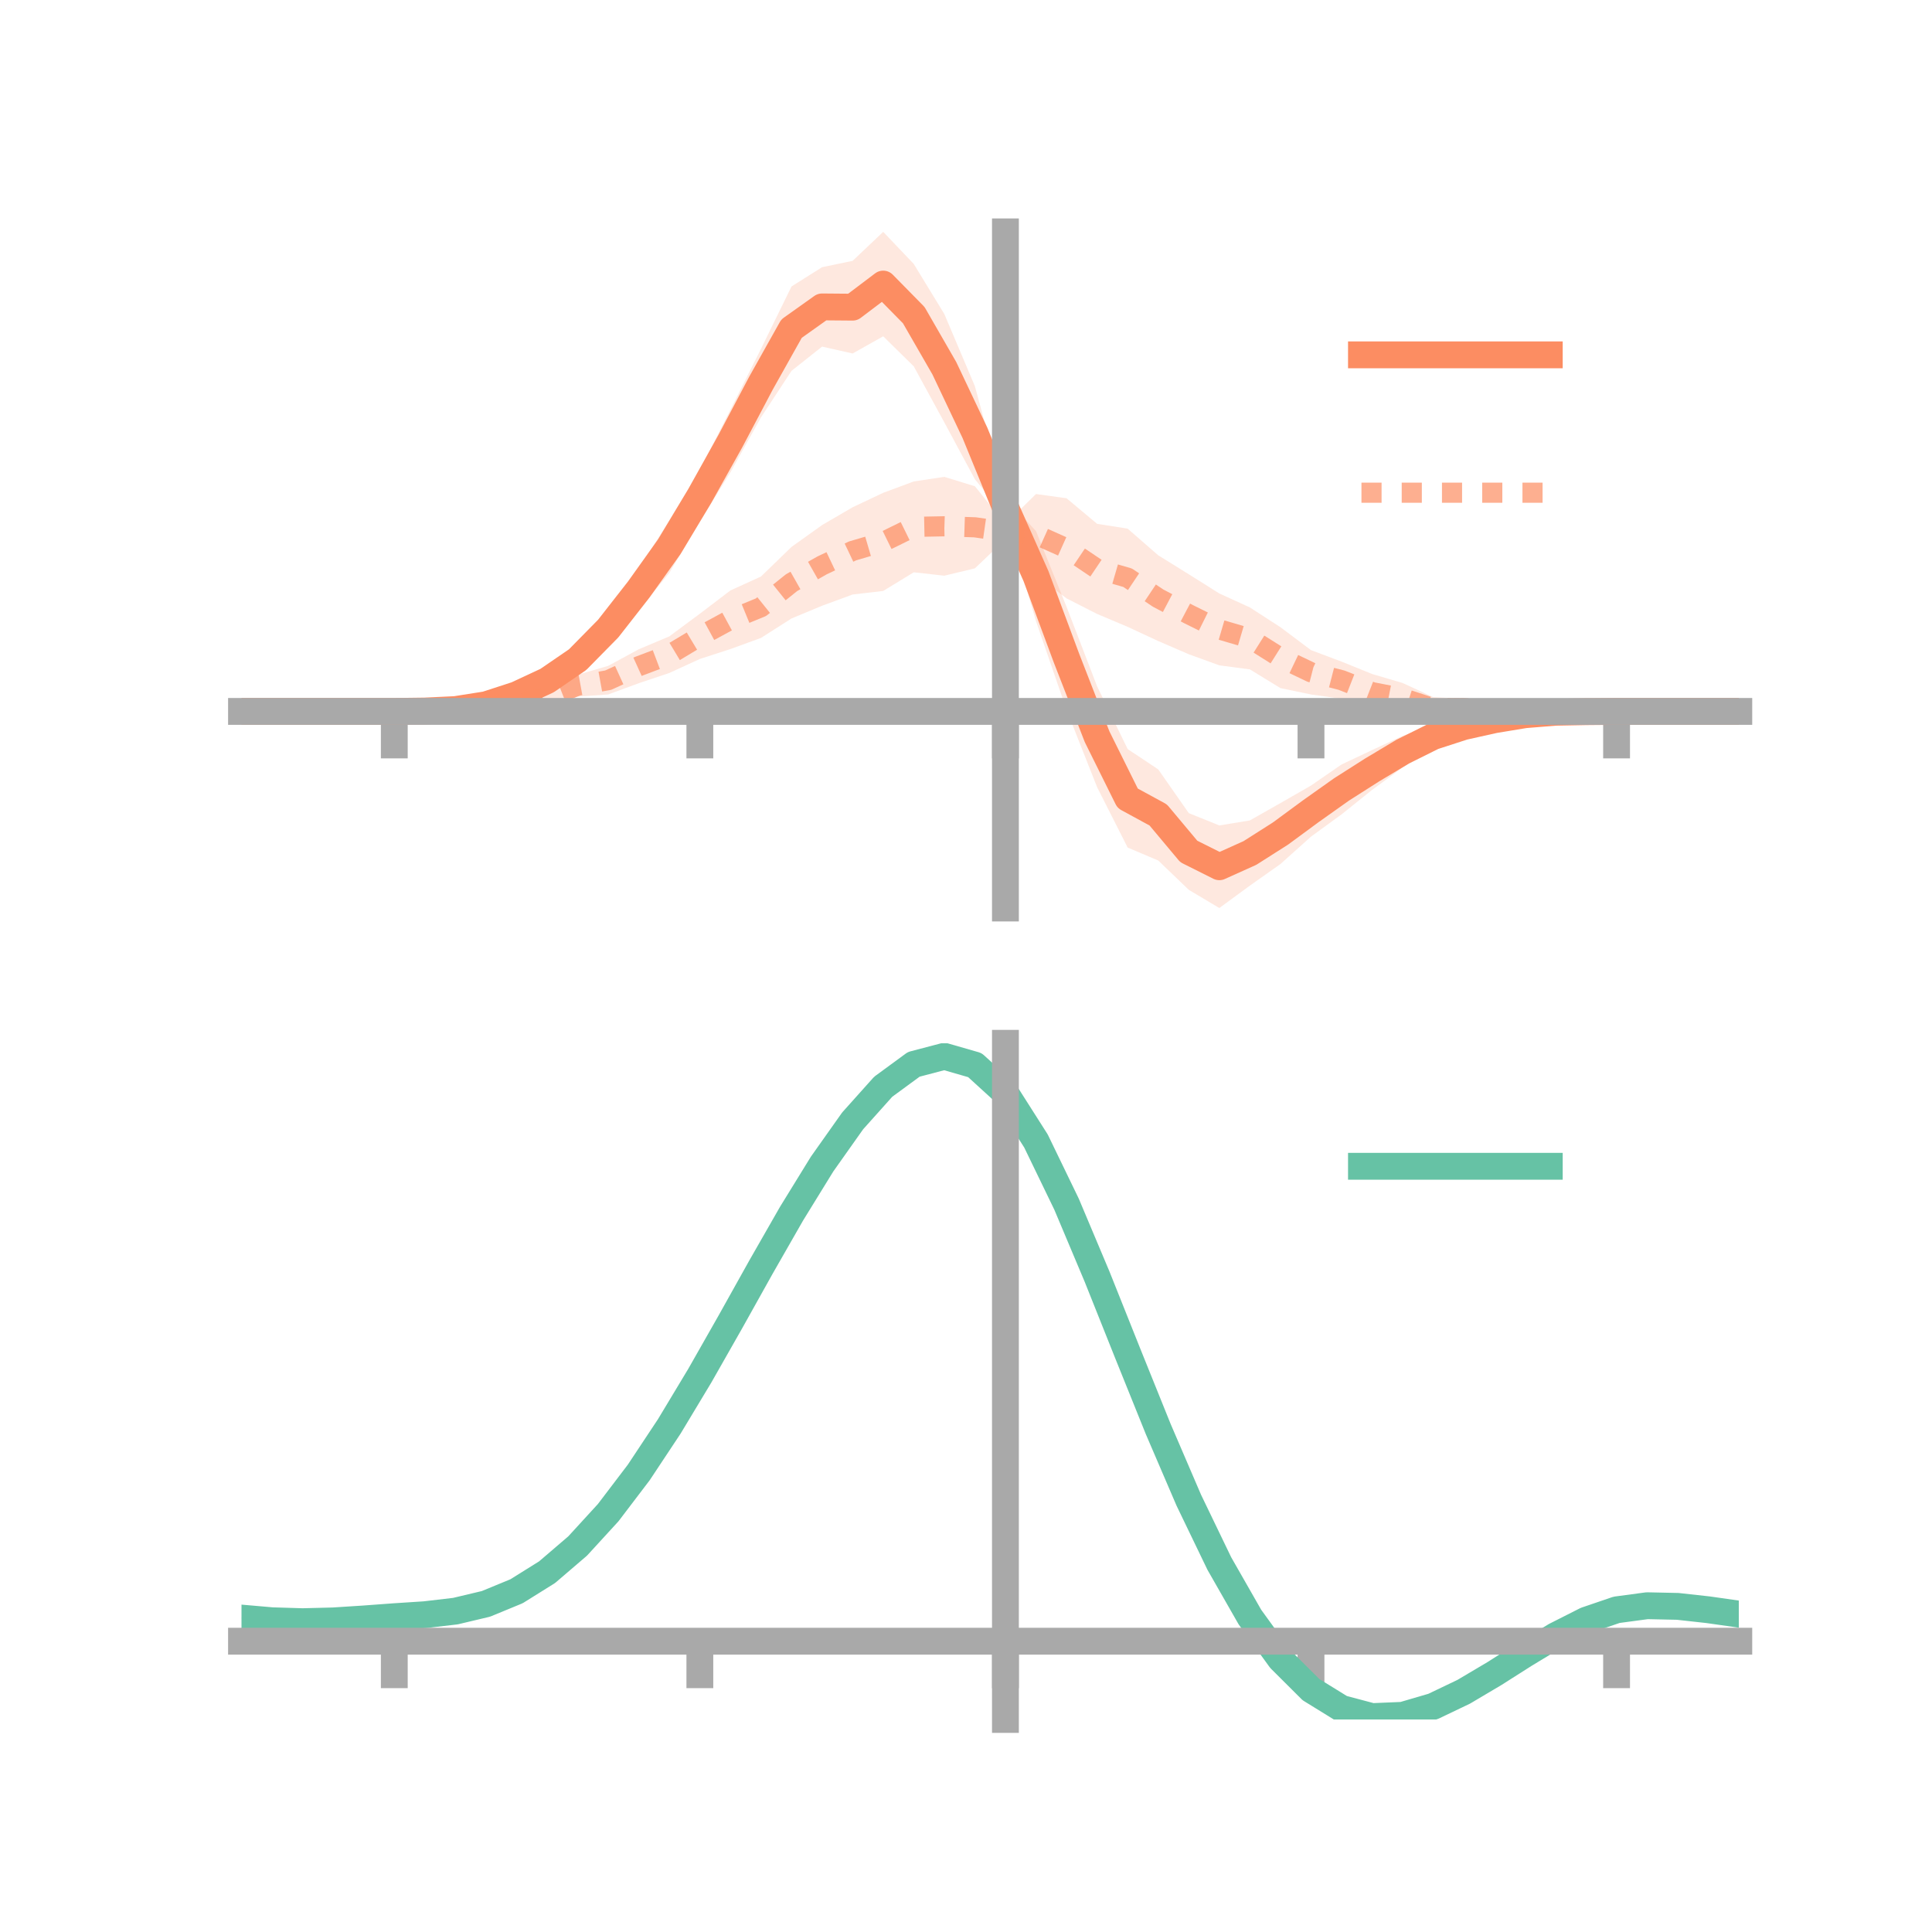<?xml version="1.0" encoding="utf-8" standalone="no"?>
<!DOCTYPE svg PUBLIC "-//W3C//DTD SVG 1.1//EN"
  "http://www.w3.org/Graphics/SVG/1.1/DTD/svg11.dtd">
<!-- Created with matplotlib (https://matplotlib.org/) -->
<svg height="144pt" version="1.1" viewBox="0 0 144 144" width="144pt" xmlns="http://www.w3.org/2000/svg" xmlns:xlink="http://www.w3.org/1999/xlink">
 <defs>
  <style type="text/css">*{stroke-linecap:butt;stroke-linejoin:round;}</style>
 </defs>
 <g id="figure_1">
  <g id="patch_1">
   <path d="M 0 144 
L 144 144 
L 144 0 
L 0 0 
z
" style="fill:none;"/>
  </g>
  <g id="axes_1">
   <g id="patch_2">
    <path d="M 18 67.68 
L 129.6 67.68 
L 129.6 17.28 
L 18 17.28 
z
" style="fill:none;"/>
   </g>
   <g id="PolyCollection_1">
    <path clip-path="url(#pda8ba7e068)" d="M 18 53.024 
L 18 53.024 
L 20.278 53.024 
L 22.555 53.024 
L 24.833 53.024 
L 27.11 53.024 
L 29.388 53.024 
L 31.665 52.94 
L 33.943 52.667 
L 36.22 52.218 
L 38.498 51.346 
L 40.776 49.906 
L 43.053 48.245 
L 45.331 45.603 
L 47.608 42.399 
L 49.886 38.793 
L 52.163 35.036 
L 54.441 30.536 
L 56.718 26.006 
L 58.996 21.35 
L 61.273 19.915 
L 63.551 19.441 
L 65.829 17.28 
L 68.106 19.672 
L 70.384 23.405 
L 72.661 28.781 
L 74.939 37.124 
L 77.216 39.583 
L 79.494 45.226 
L 81.771 51.153 
L 84.049 55.83 
L 86.327 57.346 
L 88.604 60.604 
L 90.882 61.525 
L 93.159 61.148 
L 95.437 59.857 
L 97.714 58.551 
L 99.992 56.98 
L 102.269 55.905 
L 104.547 54.845 
L 106.824 54.016 
L 109.102 53.378 
L 111.38 53.218 
L 113.657 52.959 
L 115.935 52.874 
L 118.212 52.991 
L 120.49 53.024 
L 122.767 53.024 
L 125.045 53.024 
L 127.322 53.024 
L 129.6 53.024 
L 129.6 53.024 
L 129.6 53.024 
L 127.322 53.024 
L 125.045 53.024 
L 122.767 53.024 
L 120.49 53.025 
L 118.212 53.097 
L 115.935 53.3 
L 113.657 53.582 
L 111.38 54.077 
L 109.102 54.931 
L 106.824 55.766 
L 104.547 57.203 
L 102.269 58.873 
L 99.992 60.698 
L 97.714 62.358 
L 95.437 64.4 
L 93.159 66.008 
L 90.882 67.68 
L 88.604 66.321 
L 86.327 64.137 
L 84.049 63.172 
L 81.771 58.669 
L 79.494 52.901 
L 77.216 46.294 
L 74.939 38.5 
L 72.661 35.718 
L 70.384 31.482 
L 68.106 27.305 
L 65.829 25.066 
L 63.551 26.347 
L 61.273 25.834 
L 58.996 27.64 
L 56.718 31.111 
L 54.441 35.205 
L 52.163 38.877 
L 49.886 42.702 
L 47.608 45.48 
L 45.331 48.1 
L 43.053 50.087 
L 40.776 51.546 
L 38.498 52.229 
L 36.22 52.84 
L 33.943 53.109 
L 31.665 53.052 
L 29.388 53.025 
L 27.11 53.024 
L 24.833 53.024 
L 22.555 53.024 
L 20.278 53.024 
L 18 53.024 
z
" style="fill:#fc8d62;fill-opacity:0.2;"/>
   </g>
   <g id="PolyCollection_2">
    <path clip-path="url(#pda8ba7e068)" d="M 18 53.024 
L 18 53.024 
L 20.278 53.024 
L 22.555 53.024 
L 24.833 53.024 
L 27.11 53.024 
L 29.388 53.024 
L 31.665 52.907 
L 33.943 52.666 
L 36.22 52.308 
L 38.498 51.902 
L 40.776 51.284 
L 43.053 50.295 
L 45.331 49.629 
L 47.608 48.393 
L 49.886 47.432 
L 52.163 45.743 
L 54.441 44.009 
L 56.718 42.971 
L 58.996 40.764 
L 61.273 39.135 
L 63.551 37.808 
L 65.829 36.731 
L 68.106 35.885 
L 70.384 35.542 
L 72.661 36.242 
L 74.939 39.061 
L 77.216 36.823 
L 79.494 37.138 
L 81.771 39.041 
L 84.049 39.403 
L 86.327 41.389 
L 88.604 42.802 
L 90.882 44.234 
L 93.159 45.274 
L 95.437 46.749 
L 97.714 48.456 
L 99.992 49.313 
L 102.269 50.236 
L 104.547 50.909 
L 106.824 51.958 
L 109.102 52.071 
L 111.38 52.526 
L 113.657 52.739 
L 115.935 52.936 
L 118.212 52.972 
L 120.49 53.024 
L 122.767 53.024 
L 125.045 53.024 
L 127.322 53.024 
L 129.6 53.024 
L 129.6 53.024 
L 129.6 53.024 
L 127.322 53.024 
L 125.045 53.024 
L 122.767 53.024 
L 120.49 53.025 
L 118.212 53.125 
L 115.935 53.282 
L 113.657 53.438 
L 111.38 53.455 
L 109.102 53.462 
L 106.824 53.609 
L 104.547 53.158 
L 102.269 52.941 
L 99.992 52.081 
L 97.714 51.762 
L 95.437 51.288 
L 93.159 49.892 
L 90.882 49.592 
L 88.604 48.764 
L 86.327 47.78 
L 84.049 46.721 
L 81.771 45.76 
L 79.494 44.6 
L 77.216 42.871 
L 74.939 40.195 
L 72.661 42.362 
L 70.384 42.909 
L 68.106 42.656 
L 65.829 44.046 
L 63.551 44.311 
L 61.273 45.149 
L 58.996 46.096 
L 56.718 47.548 
L 54.441 48.377 
L 52.163 49.115 
L 49.886 50.16 
L 47.608 50.924 
L 45.331 51.761 
L 43.053 51.923 
L 40.776 52.715 
L 38.498 52.829 
L 36.22 52.998 
L 33.943 53.026 
L 31.665 53.067 
L 29.388 53.025 
L 27.11 53.024 
L 24.833 53.024 
L 22.555 53.024 
L 20.278 53.024 
L 18 53.024 
z
" style="fill:#fc8d62;fill-opacity:0.2;"/>
   </g>
   <g id="matplotlib.axis_1">
    <g id="xtick_1">
     <g id="line2d_1">
      <defs>
       <path d="M 0 0 
L 0 3.5 
" id="maf616309af" style="stroke:#a9a9a9;stroke-width:2;"/>
      </defs>
      <g>
       <use style="fill:#a9a9a9;stroke:#a9a9a9;stroke-width:2;" x="29.388" xlink:href="#maf616309af" y="53.024"/>
      </g>
     </g>
    </g>
    <g id="xtick_2">
     <g id="line2d_2">
      <g>
       <use style="fill:#a9a9a9;stroke:#a9a9a9;stroke-width:2;" x="52.163" xlink:href="#maf616309af" y="53.024"/>
      </g>
     </g>
    </g>
    <g id="xtick_3">
     <g id="line2d_3">
      <g>
       <use style="fill:#a9a9a9;stroke:#a9a9a9;stroke-width:2;" x="74.939" xlink:href="#maf616309af" y="53.024"/>
      </g>
     </g>
    </g>
    <g id="xtick_4">
     <g id="line2d_4">
      <g>
       <use style="fill:#a9a9a9;stroke:#a9a9a9;stroke-width:2;" x="97.714" xlink:href="#maf616309af" y="53.024"/>
      </g>
     </g>
    </g>
    <g id="xtick_5">
     <g id="line2d_5">
      <g>
       <use style="fill:#a9a9a9;stroke:#a9a9a9;stroke-width:2;" x="120.49" xlink:href="#maf616309af" y="53.024"/>
      </g>
     </g>
    </g>
   </g>
   <g id="matplotlib.axis_2"/>
   <g id="line2d_6">
    <path clip-path="url(#pda8ba7e068)" d="M 18 53.024 
L 20.278 53.024 
L 22.555 53.024 
L 24.833 53.024 
L 27.11 53.024 
L 29.388 53.024 
L 31.665 52.996 
L 33.943 52.888 
L 36.22 52.529 
L 38.498 51.788 
L 40.776 50.726 
L 43.053 49.166 
L 45.331 46.851 
L 47.608 43.939 
L 49.886 40.747 
L 52.163 36.956 
L 54.441 32.87 
L 56.718 28.559 
L 58.996 24.495 
L 61.273 22.875 
L 63.551 22.894 
L 65.829 21.173 
L 68.106 23.489 
L 70.384 27.444 
L 72.661 32.249 
L 74.939 37.812 
L 77.216 42.939 
L 79.494 49.064 
L 81.771 54.911 
L 84.049 59.501 
L 86.327 60.742 
L 88.604 63.462 
L 90.882 64.603 
L 93.159 63.578 
L 95.437 62.129 
L 97.714 60.454 
L 99.992 58.839 
L 102.269 57.389 
L 104.547 56.024 
L 106.824 54.891 
L 109.102 54.154 
L 111.38 53.647 
L 113.657 53.271 
L 115.935 53.087 
L 118.212 53.044 
L 120.49 53.024 
L 122.767 53.024 
L 125.045 53.024 
L 127.322 53.024 
L 129.6 53.024 
" style="fill:none;stroke:#fc8d62;stroke-linecap:square;stroke-width:2;"/>
   </g>
   <g id="line2d_7">
    <path clip-path="url(#pda8ba7e068)" d="M 18 53.024 
L 20.278 53.024 
L 22.555 53.024 
L 24.833 53.024 
L 27.11 53.024 
L 29.388 53.024 
L 31.665 52.987 
L 33.943 52.846 
L 36.22 52.653 
L 38.498 52.366 
L 40.776 52 
L 43.053 51.109 
L 45.331 50.695 
L 47.608 49.659 
L 49.886 48.796 
L 52.163 47.429 
L 54.441 46.193 
L 56.718 45.259 
L 58.996 43.43 
L 61.273 42.142 
L 63.551 41.059 
L 65.829 40.388 
L 68.106 39.271 
L 70.384 39.226 
L 72.661 39.302 
L 74.939 39.628 
L 77.216 39.847 
L 79.494 40.869 
L 81.771 42.401 
L 84.049 43.062 
L 86.327 44.584 
L 88.604 45.783 
L 90.882 46.913 
L 93.159 47.583 
L 95.437 49.018 
L 97.714 50.109 
L 99.992 50.697 
L 102.269 51.589 
L 104.547 52.033 
L 106.824 52.783 
L 109.102 52.767 
L 111.38 52.99 
L 113.657 53.088 
L 115.935 53.109 
L 118.212 53.049 
L 120.49 53.024 
L 122.767 53.024 
L 125.045 53.024 
L 127.322 53.024 
L 129.6 53.024 
" style="fill:none;stroke:#fc8d62;stroke-dasharray:1.5,1.5;stroke-dashoffset:0;stroke-opacity:0.7;stroke-width:1.5;"/>
   </g>
   <g id="patch_3">
    <path d="M 74.939 67.68 
L 74.939 17.28 
" style="fill:none;stroke:#a9a9a9;stroke-linecap:square;stroke-linejoin:miter;stroke-width:2;"/>
   </g>
   <g id="patch_4">
    <path d="M 129.6 67.68 
L 129.6 17.28 
" style="fill:none;"/>
   </g>
   <g id="patch_5">
    <path d="M 18 53.024 
L 129.6 53.024 
" style="fill:none;stroke:#a9a9a9;stroke-linecap:square;stroke-linejoin:miter;stroke-width:2;"/>
   </g>
   <g id="patch_6">
    <path d="M 18 17.28 
L 129.6 17.28 
" style="fill:none;"/>
   </g>
   <g id="legend_1">
    <g id="line2d_8">
     <path d="M 101.475 26.449 
L 115.475 26.449 
" style="fill:none;stroke:#fc8d62;stroke-linecap:square;stroke-width:2;"/>
    </g>
    <g id="line2d_9"/>
    <g id="text_1">
     <!--   -->
     <g transform="translate(121.075 28.899)scale(0.07 -0.07)">
      <defs>
       <path id="DejaVuSans-32"/>
      </defs>
      <use xlink:href="#DejaVuSans-32"/>
     </g>
    </g>
    <g id="line2d_10">
     <path d="M 101.475 36.724 
L 115.475 36.724 
" style="fill:none;stroke:#fc8d62;stroke-dasharray:1.5,1.5;stroke-dashoffset:0;stroke-opacity:0.7;stroke-width:1.5;"/>
    </g>
    <g id="line2d_11"/>
    <g id="text_2">
     <!--   -->
     <g transform="translate(121.075 39.174)scale(0.07 -0.07)">
      <use xlink:href="#DejaVuSans-32"/>
     </g>
    </g>
   </g>
  </g>
  <g id="axes_2">
   <g id="patch_7">
    <path d="M 18 128.16 
L 129.6 128.16 
L 129.6 77.76 
L 18 77.76 
z
" style="fill:none;"/>
   </g>
   <g id="PolyCollection_3">
    <path clip-path="url(#pa7135edeff)" d="M 18 120.641 
L 18 120.564 
L 20.278 120.772 
L 22.555 120.841 
L 24.833 120.776 
L 27.11 120.62 
L 29.388 120.443 
L 31.665 120.288 
L 33.943 120.016 
L 36.22 119.468 
L 38.498 118.518 
L 40.776 117.074 
L 43.053 115.084 
L 45.331 112.541 
L 47.608 109.475 
L 49.886 105.953 
L 52.163 102.076 
L 54.441 97.973 
L 56.718 93.798 
L 58.996 89.727 
L 61.273 85.949 
L 63.551 82.661 
L 65.829 80.068 
L 68.106 78.369 
L 70.384 77.76 
L 72.661 78.428 
L 74.939 80.538 
L 77.216 84.171 
L 79.494 88.949 
L 81.771 94.438 
L 84.049 100.232 
L 86.327 105.973 
L 88.604 111.363 
L 90.882 116.168 
L 93.159 120.219 
L 95.437 123.411 
L 97.714 125.705 
L 99.992 127.122 
L 102.269 127.73 
L 104.547 127.64 
L 106.824 126.984 
L 109.102 125.913 
L 111.38 124.587 
L 113.657 123.167 
L 115.935 121.813 
L 118.212 120.676 
L 120.49 119.906 
L 122.767 119.602 
L 125.045 119.657 
L 127.322 119.919 
L 129.6 120.256 
L 129.6 120.359 
L 129.6 120.359 
L 127.322 120.046 
L 125.045 119.803 
L 122.767 119.759 
L 120.49 120.069 
L 118.212 120.851 
L 115.935 122.02 
L 113.657 123.423 
L 111.38 124.897 
L 109.102 126.272 
L 106.824 127.38 
L 104.547 128.058 
L 102.269 128.16 
L 99.992 127.56 
L 97.714 126.166 
L 95.437 123.925 
L 93.159 120.827 
L 90.882 116.908 
L 88.604 112.264 
L 86.327 107.051 
L 84.049 101.494 
L 81.771 95.879 
L 79.494 90.553 
L 77.216 85.915 
L 74.939 82.389 
L 72.661 80.346 
L 70.384 79.703 
L 68.106 80.294 
L 65.829 81.932 
L 63.551 84.426 
L 61.273 87.58 
L 58.996 91.198 
L 56.718 95.088 
L 54.441 99.071 
L 52.163 102.981 
L 49.886 106.672 
L 47.608 110.025 
L 45.331 112.948 
L 43.053 115.378 
L 40.776 117.29 
L 38.498 118.689 
L 36.22 119.617 
L 33.943 120.152 
L 31.665 120.413 
L 29.388 120.556 
L 27.11 120.715 
L 24.833 120.85 
L 22.555 120.899 
L 20.278 120.83 
L 18 120.641 
z
" style="fill:#66c2a5;fill-opacity:0.2;"/>
   </g>
   <g id="matplotlib.axis_3">
    <g id="xtick_6">
     <g id="line2d_12">
      <g>
       <use style="fill:#a9a9a9;stroke:#a9a9a9;stroke-width:2;" x="29.388" xlink:href="#maf616309af" y="122.325"/>
      </g>
     </g>
    </g>
    <g id="xtick_7">
     <g id="line2d_13">
      <g>
       <use style="fill:#a9a9a9;stroke:#a9a9a9;stroke-width:2;" x="52.163" xlink:href="#maf616309af" y="122.325"/>
      </g>
     </g>
    </g>
    <g id="xtick_8">
     <g id="line2d_14">
      <g>
       <use style="fill:#a9a9a9;stroke:#a9a9a9;stroke-width:2;" x="74.939" xlink:href="#maf616309af" y="122.325"/>
      </g>
     </g>
    </g>
    <g id="xtick_9">
     <g id="line2d_15">
      <g>
       <use style="fill:#a9a9a9;stroke:#a9a9a9;stroke-width:2;" x="97.714" xlink:href="#maf616309af" y="122.325"/>
      </g>
     </g>
    </g>
    <g id="xtick_10">
     <g id="line2d_16">
      <g>
       <use style="fill:#a9a9a9;stroke:#a9a9a9;stroke-width:2;" x="120.49" xlink:href="#maf616309af" y="122.325"/>
      </g>
     </g>
    </g>
   </g>
   <g id="matplotlib.axis_4"/>
   <g id="line2d_17">
    <path clip-path="url(#pa7135edeff)" d="M 18 120.603 
L 20.278 120.801 
L 22.555 120.87 
L 24.833 120.813 
L 27.11 120.667 
L 29.388 120.499 
L 31.665 120.351 
L 33.943 120.084 
L 36.22 119.543 
L 38.498 118.604 
L 40.776 117.182 
L 43.053 115.231 
L 45.331 112.744 
L 47.608 109.75 
L 49.886 106.313 
L 52.163 102.528 
L 54.441 98.522 
L 56.718 94.443 
L 58.996 90.462 
L 61.273 86.764 
L 63.551 83.544 
L 65.829 81 
L 68.106 79.331 
L 70.384 78.732 
L 72.661 79.387 
L 74.939 81.464 
L 77.216 85.043 
L 79.494 89.751 
L 81.771 95.158 
L 84.049 100.863 
L 86.327 106.512 
L 88.604 111.813 
L 90.882 116.538 
L 93.159 120.523 
L 95.437 123.668 
L 97.714 125.936 
L 99.992 127.341 
L 102.269 127.945 
L 104.547 127.849 
L 106.824 127.182 
L 109.102 126.092 
L 111.38 124.742 
L 113.657 123.295 
L 115.935 121.916 
L 118.212 120.764 
L 120.49 119.987 
L 122.767 119.681 
L 125.045 119.73 
L 127.322 119.982 
L 129.6 120.307 
" style="fill:none;stroke:#66c2a5;stroke-linecap:square;stroke-width:2;"/>
   </g>
   <g id="patch_8">
    <path d="M 74.939 128.16 
L 74.939 77.76 
" style="fill:none;stroke:#a9a9a9;stroke-linecap:square;stroke-linejoin:miter;stroke-width:2;"/>
   </g>
   <g id="patch_9">
    <path d="M 129.6 128.16 
L 129.6 77.76 
" style="fill:none;"/>
   </g>
   <g id="patch_10">
    <path d="M 18 122.325 
L 129.6 122.325 
" style="fill:none;stroke:#a9a9a9;stroke-linecap:square;stroke-linejoin:miter;stroke-width:2;"/>
   </g>
   <g id="patch_11">
    <path d="M 18 77.76 
L 129.6 77.76 
" style="fill:none;"/>
   </g>
   <g id="legend_2">
    <g id="line2d_18">
     <path d="M 101.475 86.929 
L 115.475 86.929 
" style="fill:none;stroke:#66c2a5;stroke-linecap:square;stroke-width:2;"/>
    </g>
    <g id="line2d_19"/>
    <g id="text_3">
     <!--   -->
     <g transform="translate(121.075 89.379)scale(0.07 -0.07)">
      <use xlink:href="#DejaVuSans-32"/>
     </g>
    </g>
   </g>
  </g>
 </g>
 <defs>
  <clipPath id="pda8ba7e068">
   <rect height="50.4" width="111.6" x="18" y="17.28"/>
  </clipPath>
  <clipPath id="pa7135edeff">
   <rect height="50.4" width="111.6" x="18" y="77.76"/>
  </clipPath>
 </defs>
</svg>
